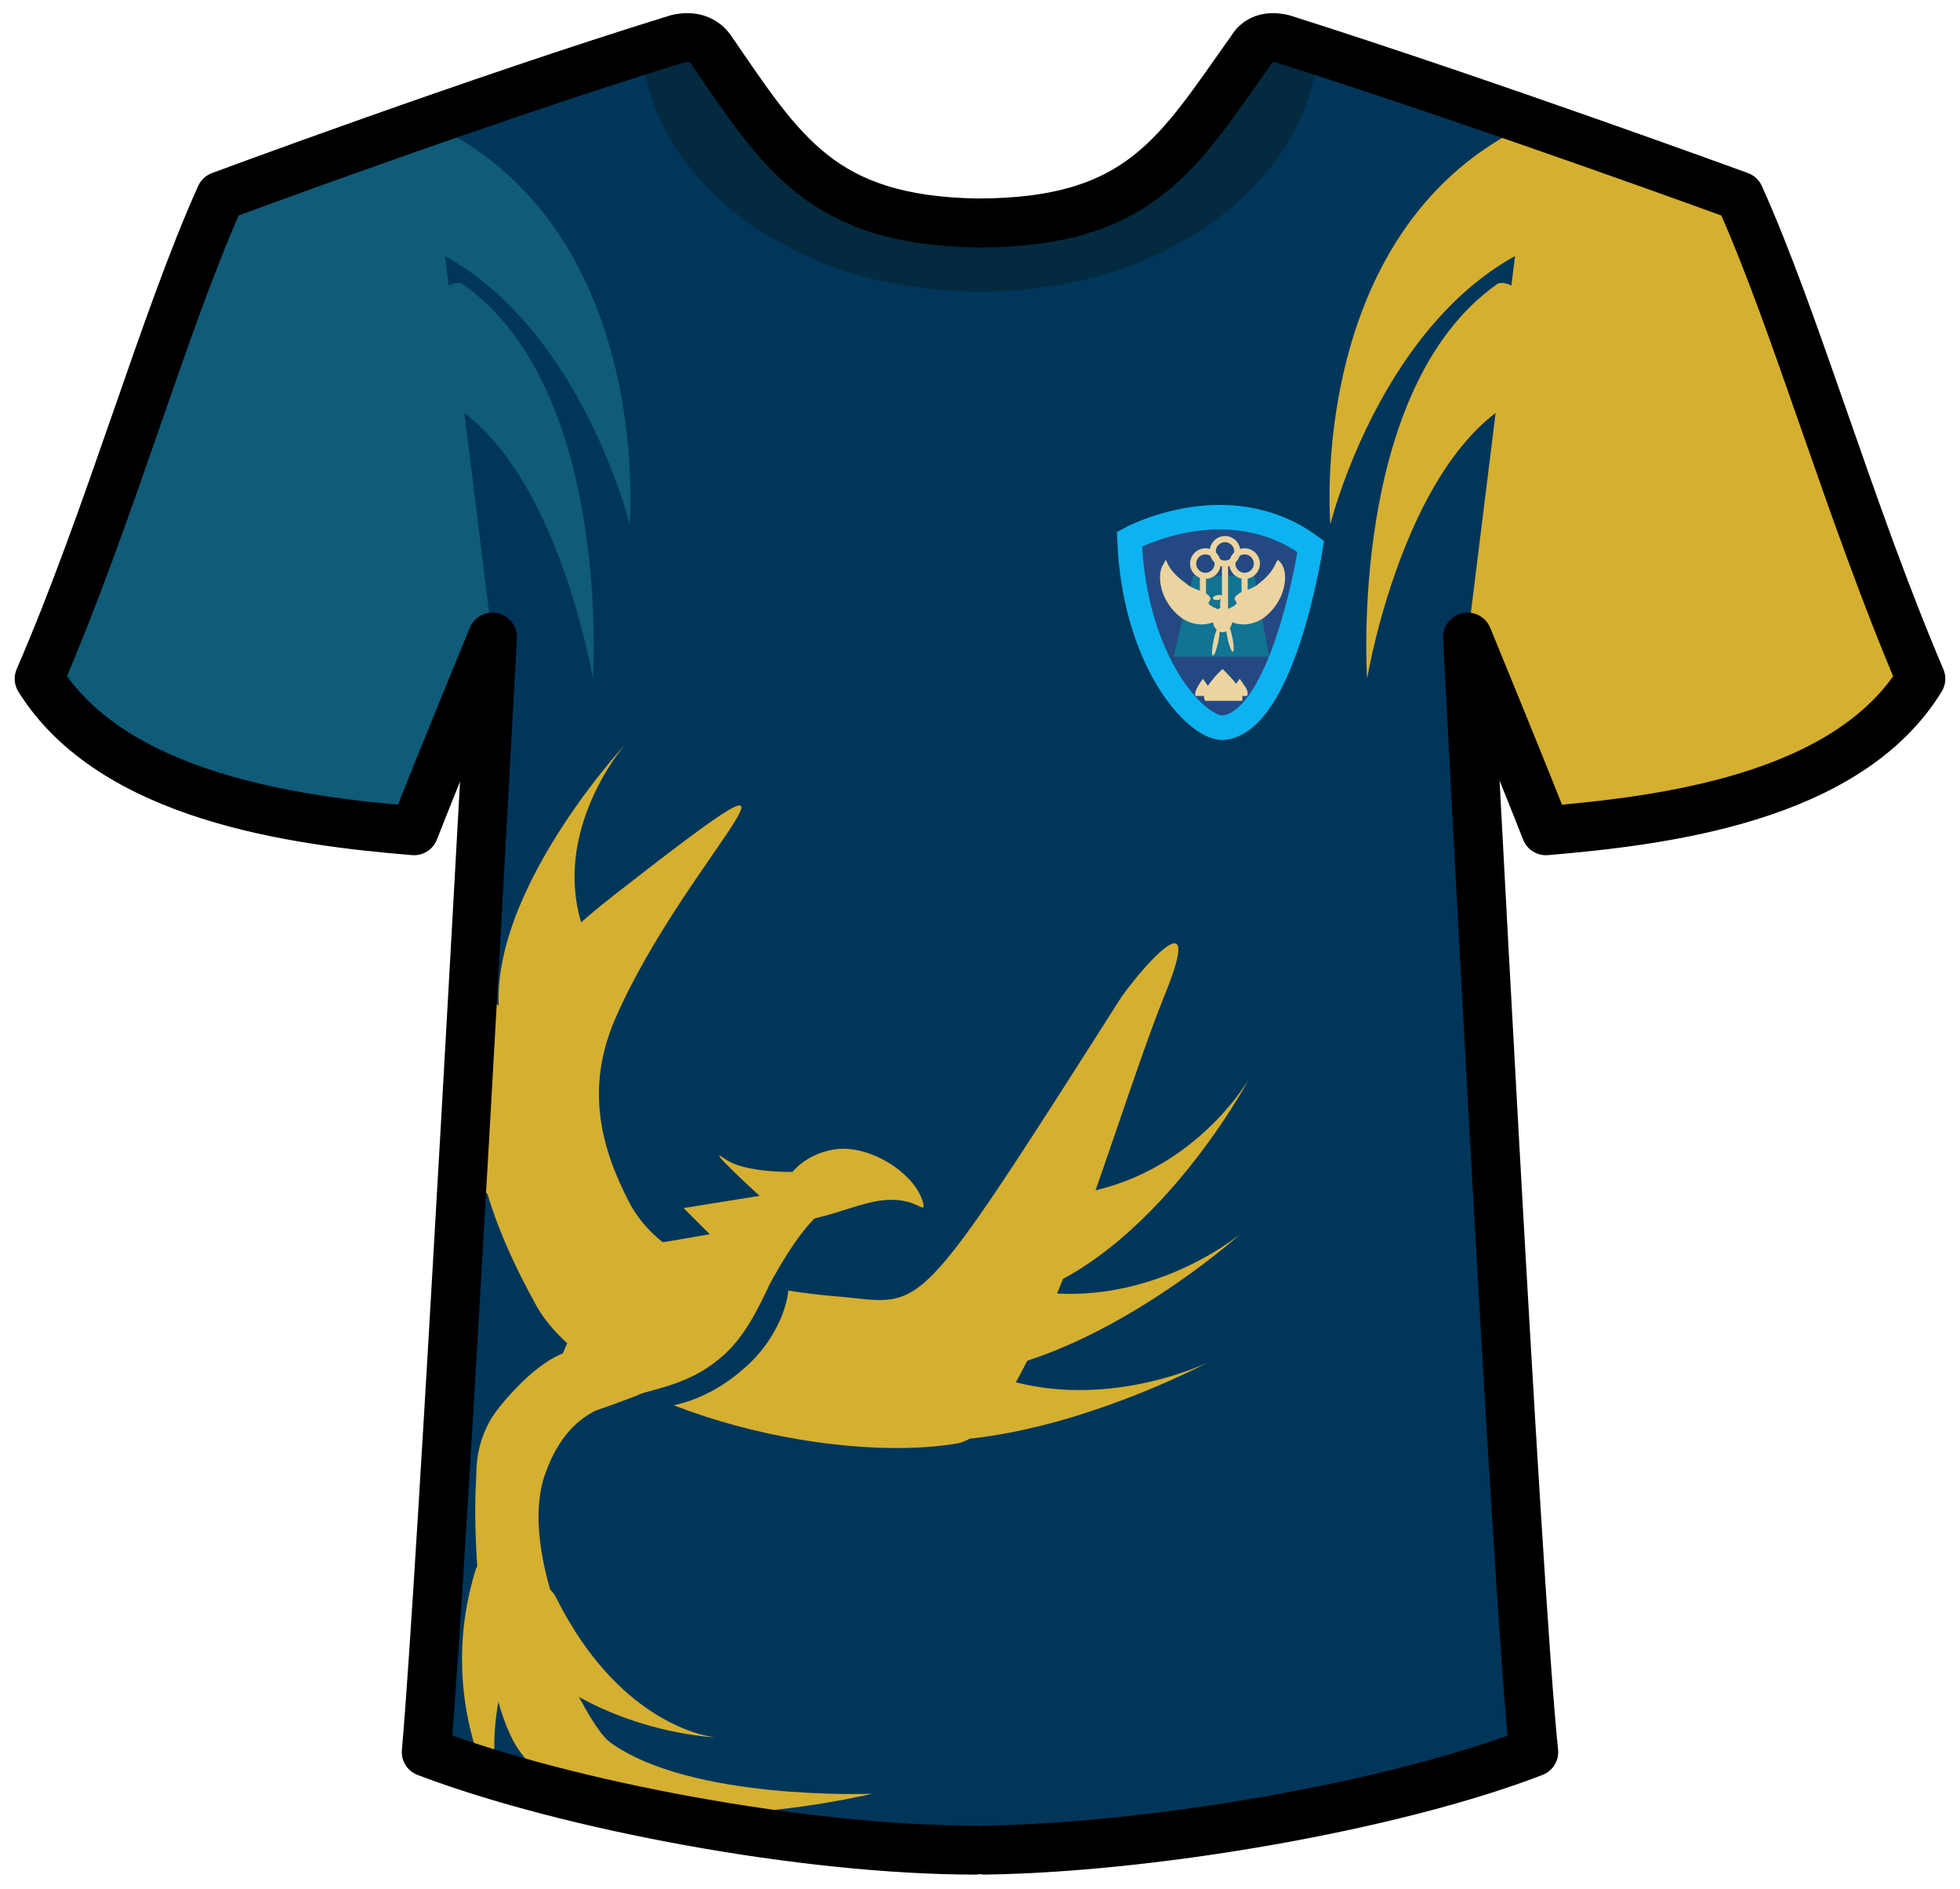 <?xml version="1.0" encoding="utf-8"?>
<!-- Generator: Adobe Illustrator 22.0.0, SVG Export Plug-In . SVG Version: 6.00 Build 0)  -->
<svg version="1.1" id="Layer_1" xmlns="http://www.w3.org/2000/svg" xmlns:xlink="http://www.w3.org/1999/xlink" x="0px" y="0px"
	 viewBox="0 0 80 77.1" style="enable-background:new 0 0 80 77.1;" xml:space="preserve">
<style type="text/css">
	.st0{fill:#00365A;}
	.st1{fill:#D5AF30;}
	.st2{fill:#0F5B78;}
	.st3{clip-path:url(#SVGID_2_);}
	.st4{fill:#244982;}
	.st5{fill:#117493;}
	.st6{fill:none;stroke:#0DB3F0;stroke-miterlimit:10;}
	.st7{fill:#ECD4A0;}
	.st8{fill:none;stroke:#ECD4A0;stroke-width:0.25;stroke-miterlimit:10;}
	.st9{fill:none;stroke:#032A3F;stroke-width:3;stroke-miterlimit:10;}
	.st10{fill:none;stroke:#000000;stroke-width:2;stroke-linecap:round;stroke-linejoin:round;}
</style>
<g>
	<g>
		<path class="st0" d="M40.2,75.6c6.9-0.1,16.7-1.8,22.4-4c-0.7-6.6-2.7-45.5-2.7-45.5s2.1,5.1,3.2,7.9c4.7-0.4,12.3-1.3,15.3-6.2
			C75.5,21,73.3,13.2,71,8.1c0,0-10.4-3.8-18.6-6.4c0,0-0.9-0.3-1.3,0.4c-3,4.2-4.5,7.1-11.2,7.1l0,0c-6.4-0.1-8-2.9-10.9-7.1
			c-0.5-0.7-1.4-0.4-1.4-0.4C19.5,4.2,9,8.1,9,8.1c-2.3,5.1-4.5,13-7.4,19.7c3,4.8,10.4,5.8,15.3,6.2c1.1-2.8,3.2-7.9,3.2-7.9
			S18,65,17.4,71.6c5.8,2.2,15.5,4,22.4,4l0,0"/>
		<g>
			<path class="st1" d="M59.9,26.1c0,0,2.1,5.1,3.2,7.9c4.7-0.4,12.3-1.3,15.3-6.2C75.5,21,73.3,13.2,71,8.1c0,0-3.7-1.4-8.5-3"/>
			<path class="st1" d="M66.7,9.2c-9.4,0-12.4,12.2-12.4,12.2s-1-11.8,7.8-16.2C63.3,4.6,69.3,9.2,66.7,9.2z"/>
			<path class="st1" d="M64.4,15.7c-6.6-0.1-8.6,12-8.6,12S55,15.9,61.1,11.6C62,11,66.3,15.7,64.4,15.7z"/>
		</g>
		<g>
			<path class="st2" d="M17.5,5.1c-4.7,1.6-8.5,3-8.5,3C6.7,13.2,4.5,21,1.6,27.8c3,4.9,10.6,5.8,15.3,6.2c1.1-2.8,3.2-7.9,3.2-7.9"
				/>
			<path class="st2" d="M13.3,9.2c9.4,0,12.4,12.2,12.4,12.2s1-11.8-7.8-16.2C16.7,4.6,10.7,9.2,13.3,9.2z"/>
			<path class="st2" d="M15.6,15.7c6.6-0.1,8.6,12,8.6,12s0.8-11.8-5.3-16.1C18,11,13.7,15.7,15.6,15.7z"/>
		</g>
	</g>
	<g>
		<g>
			<g>
				<g>
					<g>
						<g>
							<g>
								<g>
									<g>
										<g>
											<g>
												<g>
													<g>
														<g>
															<defs>
																<path id="SVGID_1_" d="M40.2,75.6c6.9-0.1,16.7-1.8,22.4-4c-0.7-6.6-2.7-45.5-2.7-45.5s2.1,5.1,3.2,7.9
																	c4.7-0.4,12.3-1.3,15.3-6.2C75.5,21,73.3,13.2,71,8.1c0,0-10.4-3.8-18.6-6.4c0,0-0.9-0.3-1.3,0.4
																	c-3,4.2-4.5,7.1-11.2,7.1l0,0c-6.4-0.1-8-2.9-10.9-7.1c-0.5-0.7-1.4-0.4-1.4-0.4C19.5,4.2,9,8.1,9,8.1
																	c-2.3,5.1-4.5,13-7.4,19.7c3,4.8,10.4,5.8,15.3,6.2c1.1-2.8,3.2-7.9,3.2-7.9S18,65,17.4,71.6c5.8,2.2,15.5,4,22.4,4
																	l0,0"/>
															</defs>
															<clipPath id="SVGID_2_">
																<use xlink:href="#SVGID_1_"  style="overflow:visible;"/>
															</clipPath>
															<g class="st3">
																<g>
																	<path class="st1" d="M41.6,48.8C48,49.3,51,44,51,44s-4.3,8.1-10.4,9.2C39.8,53.4,39.9,48.6,41.6,48.8z"/>
																	<path class="st1" d="M40,52.1c5.9,2.3,10.7-1.8,10.7-1.8s-7.2,6.5-13.3,5.8C36.6,55.9,38.5,51.5,40,52.1z"/>
																	<path class="st1" d="M38.4,55c5,3.5,10.9,0.6,10.9,0.6s-8.8,4.7-14.5,2.7C34,58,37.1,54.1,38.4,55z"/>
																	<path class="st1" d="M24.8,39.8c-3.4-4.7,0.7-9.4,0.7-9.4s-6.5,7-4.9,12.1C20.8,43.2,25.7,41,24.8,39.8z"/>
																	<path class="st1" d="M22.7,65.2c2.7,5.4,6.5,5.7,6.5,5.7s-5.7-0.2-9-4.6C19.8,65.7,22,63.8,22.7,65.2z"/>
																	<path class="st1" d="M21.7,65.5c-3.8,7.7,0.7,11.1,0.7,11.1s-5.2-5.2-3-12.5C19.7,63,22.7,63.5,21.7,65.5z"/>
																	<path class="st1" d="M22.7,42.6C17,40,18,34.1,18,34.1s-1.8,8.8,2.5,12.6C21.2,47.3,24.2,43.3,22.7,42.6z"/>
																	<path class="st1" d="M23.2,46.3c-6.5-0.4-8.2-6.1-8.2-6.1s2.4,8.6,8.2,10.6C24,51.1,24.9,46.4,23.2,46.3z"/>
																	<path class="st1" d="M24.7,57.4c-1.4,0.5-2.1,1.7-2.5,2.9c-1.1,3.6,2.3,9.3,2.3,9.3s-7.7-7.8-4.1-12.2
																		C24.5,52.4,26.3,56.8,24.7,57.4z"/>
																	<path class="st1" d="M21.4,63.1c-0.1,1.3,2.4,7.2,3.5,8c3.3,2.4,10.7,2.1,10.7,2.1S24.1,76,21.1,71.3
																		c-1.6-2.5-2-10.5-1.5-12C20.1,57.6,21.5,62.4,21.4,63.1z"/>
																	<path class="st1" d="M37.7,49.2c0,0.3-0.4-0.4-1.8-0.2c-1.4,0.2-3.8,1.5-4,0.3c-0.2-1.1,0.8-2.2,2.2-2.4
																		C35.6,46.7,37.5,48,37.7,49.2z"/>
																	<path class="st1" d="M31.4,51.3c0.3,1.6-1.8,4.9-3.8,5.2s-4.7,2.2-5,0.6S25,51,27,50.7
																		C29.1,50.4,31.1,49.7,31.4,51.3z"/>
																	<path class="st1" d="M33.2,47.8c0,0-2.6,0.2-3.6-0.5s1.4,1.5,1.4,1.5l-3.1,0.5l1.9,1.9l0.8,2.9c0,0,1.7-4,3.3-4.9
																		S33.2,47.8,33.2,47.8z"/>
																	<path class="st1" d="M45.7,40.8c0.5-0.8,3.7-4.7,1.8-0.1c-2.2,5.5-5.4,17.6-8.4,18.2c-5.2,0.9-14.8-1.4-17.2-5.6
																		c-4.2-7.6-3.1-11.9,3.2-16.8c10-7.8,2.9-1.6,0,5.1c-1.2,2.8-0.6,5.2,0.6,7.5c1.6,3,6.1,3.6,8.4,3.8
																		C37.8,53.2,37.1,54.3,45.7,40.8z"/>
																</g>
																<path class="st0" d="M29.3,55.5c-1.7,1.4-3.8,1.2-3.3,1.7s2.6,0.2,4.3-1.3c1.7-1.4,2.2-3.6,1.7-4
																	C31.5,51.4,31.1,54.1,29.3,55.5z"/>
															</g>
														</g>
													</g>
												</g>
											</g>
										</g>
									</g>
								</g>
							</g>
						</g>
					</g>
				</g>
			</g>
		</g>
	</g>
	<g>
		<path class="st4" d="M46.1,22c0,0,4-2.2,7.4,0.3c0,0-1.1,7.2-3.6,7.4C48.8,29.7,46.3,27,46.1,22z"/>
		<polygon class="st5" points="51.8,26.8 47.9,26.8 48.7,23.5 51.2,23.5 		"/>
		<path class="st6" d="M46.1,22c0,0,4-2.2,7.4,0.3c0,0-1.1,7.2-3.6,7.4C48.8,29.7,46.3,27,46.1,22z"/>
		<g>
			<path class="st7" d="M52.3,23c0.3,0.4,0.2,1.5-0.7,2.2c-1,0.7-2-0.1-1.6-0.3c1-0.4,0-0.3,0.6-0.7c0.2-0.1,0.6-0.2,0.8-0.4
				C52.3,23.1,52,22.6,52.3,23z"/>
			<path class="st7" d="M47.5,23c-0.3,0.4-0.2,1.5,0.7,2.2c1,0.7,2-0.1,1.6-0.3c-1-0.4,0-0.3-0.6-0.7c-0.2-0.1-0.6-0.2-0.8-0.4
				C47.4,23.1,47.7,22.6,47.5,23z"/>
		</g>
		<g>
			<path class="st7" d="M49.9,27.3c0,0-1,0.9-0.7,1.3h1.5C50.8,28.2,50.3,27.7,49.9,27.3z"/>
			<path class="st7" d="M49.1,27.7c0,0-0.4,0.5-0.3,0.7h0.6C49.5,28.2,49.3,28,49.1,27.7z"/>
			<path class="st7" d="M50.6,27.7c0,0-0.4,0.5-0.3,0.7h0.6C51,28.2,50.8,28,50.6,27.7z"/>
		</g>
		<ellipse transform="matrix(0.982 -0.189 0.189 0.982 -3.711 9.816)" class="st7" cx="49.7" cy="24.4" rx="0.2" ry="0.1"/>
		<ellipse class="st7" cx="49.9" cy="24.7" rx="0.1" ry="0.4"/>
		<g>
			<ellipse class="st7" cx="49.9" cy="25.3" rx="0.4" ry="0.5"/>
			<g>
				
					<ellipse transform="matrix(0.204 -0.979 0.979 0.204 13.861 69.377)" class="st7" cx="49.6" cy="26.2" rx="0.6" ry="0.1"/>
				<ellipse transform="matrix(0.979 -0.204 0.204 0.979 -4.251 10.798)" class="st7" cx="50.2" cy="26" rx="0.1" ry="0.6"/>
			</g>
		</g>
		<circle class="st8" cx="49.2" cy="23" r="0.5"/>
		<line class="st8" x1="49.1" y1="24.5" x2="49.1" y2="23.4"/>
		<circle class="st8" cx="50" cy="22.5" r="0.5"/>
		<line class="st8" x1="50" y1="25.1" x2="50" y2="23"/>
		<circle class="st8" cx="50.8" cy="23" r="0.5"/>
		<line class="st8" x1="50.8" y1="24.5" x2="50.8" y2="23.5"/>
	</g>
</g>
<path class="st9" d="M52.3,1.6c0,4.3-4.9,8.8-12.3,8.8S27.7,5.9,27.7,1.6"/>
<path class="st10" d="M40.2,75.5c6.9-0.1,16.7-1.8,22.4-4C61.9,64.9,59.9,26,59.9,26s2.1,5.1,3.2,7.9c4.7-0.4,12.3-1.3,15.3-6.2
	C75.5,20.9,73.3,13.1,71,8c0,0-10.4-3.8-18.6-6.4c0,0-0.9-0.3-1.3,0.4c-3,4.2-4.5,7.1-11.2,7.1l0,0C33.5,9,31.9,6.2,29,2
	c-0.5-0.7-1.4-0.4-1.4-0.4C19.5,4.1,9,8,9,8c-2.3,5.1-4.5,13-7.4,19.7c3,4.8,10.4,5.8,15.3,6.2c1.1-2.8,3.2-7.9,3.2-7.9
	S18,64.9,17.4,71.5c5.8,2.2,15.5,4,22.4,4l0,0"/>
</svg>

